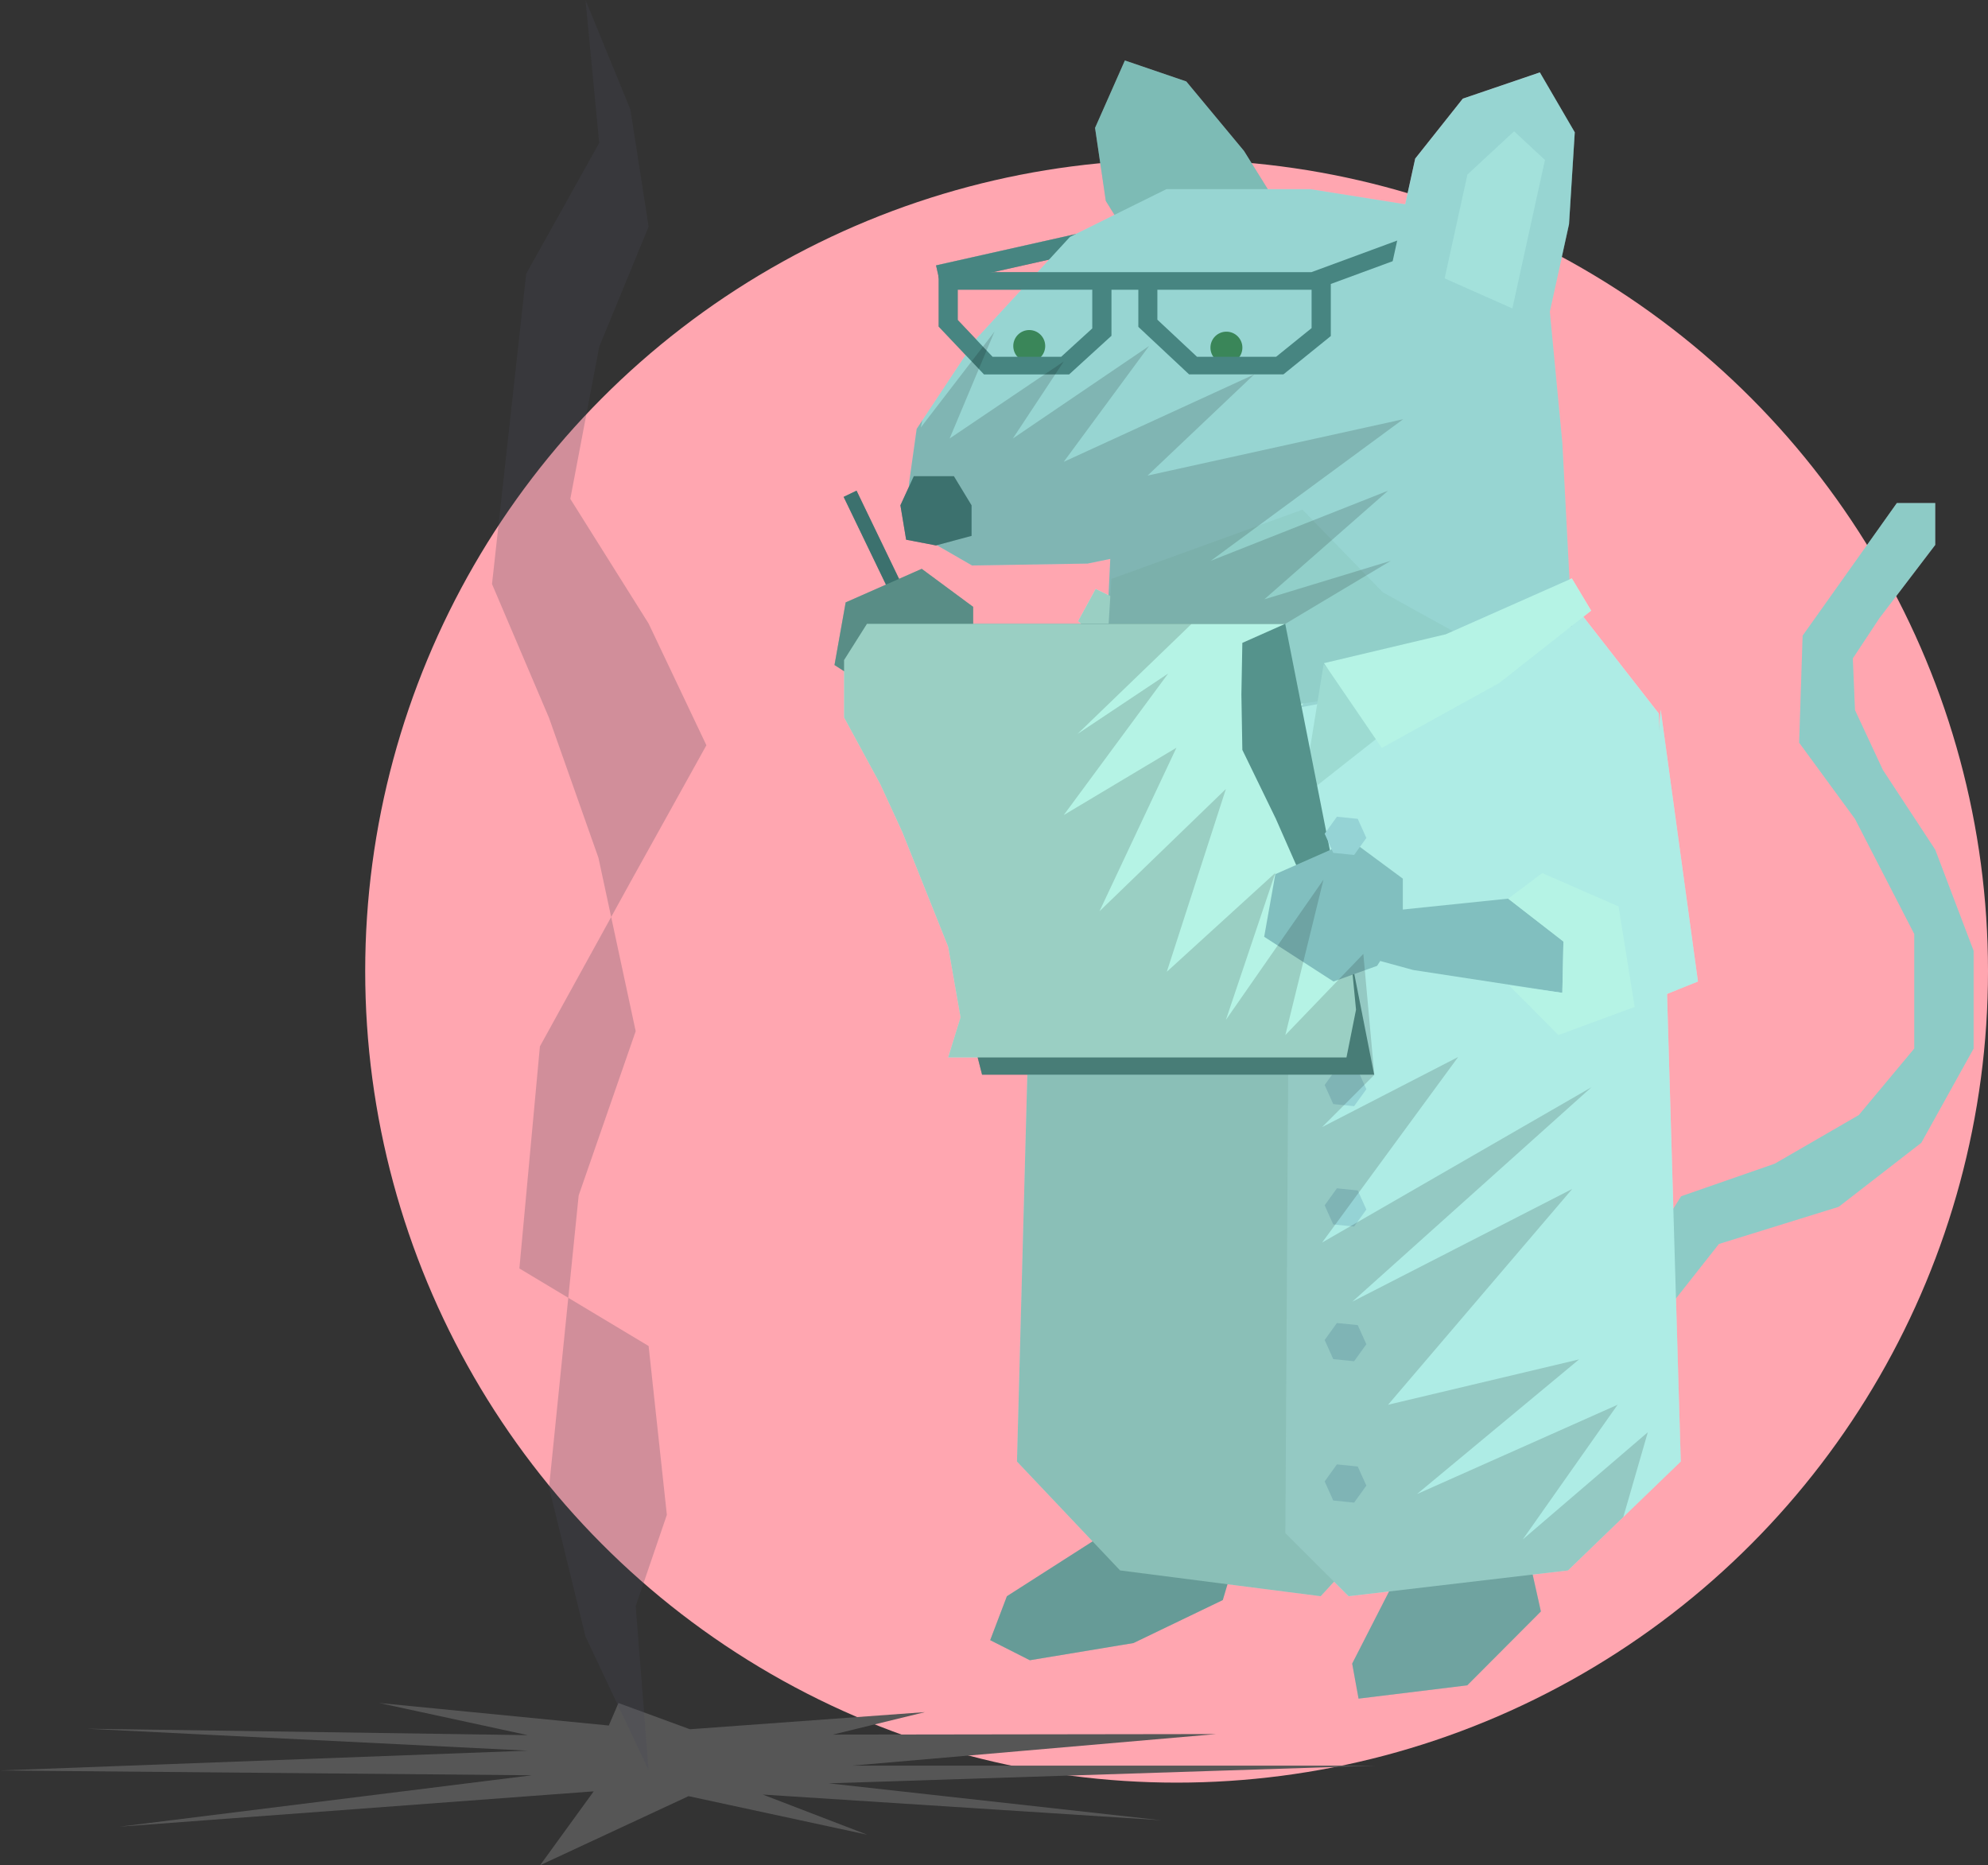 <svg xmlns="http://www.w3.org/2000/svg" viewBox="0 0 1446.53 1357"><rect x="0" y="0" width="1446.53" height="1357" fill="#333333" stroke="none"/><title>experimenter</title><g style="isolation:isolate"><circle cx="856.13" cy="706.52" r="590.4" style="fill:#ffa6b0"/><polygon points="502 1258.08 673 1245.62 606 1261.98 885 1261.59 620 1284.56 1001 1284.56 603 1297.42 845 1324.29 555 1305.59 631 1334.8 501 1306.76 393 1357 432 1303.26 87 1328.96 387 1291.57 0 1288.07 384 1273.66 63 1257.69 384 1262.37 276 1239 443 1255.36 450 1239 502 1258.08" style="fill:#565656"/><polygon points="1149.18 988.8 1223.23 870.34 1291.35 846.64 1352.51 811.28 1392.89 762.87 1392.89 679.52 1349.73 595.74 1309.12 540.32 1311.65 462.47 1380.2 366 1408.12 366 1408.12 396.46 1367.5 449.77 1348.16 479.04 1349.73 516.62 1370.04 560.2 1408.12 618.17 1436.05 691.79 1436.05 762.87 1397.97 831.41 1337.89 877.95 1250.73 905.03 1212.65 953.26 1177.11 1021.8 1149.18 988.8" style="fill:#bcbccc"/><polygon points="796.8 1120.27 732.66 1161.3 720.5 1193.27 749.34 1207.87 824.75 1195.36 889.73 1164.08 898.41 1134.89 796.8 1120.27" style="fill:#9a9aa8"/><polygon points="1015.97 1147.55 983.88 1210.33 988.52 1235.81 1067.61 1226.13 1121.19 1172.38 1108.26 1114.56 1102.13 1092.8 1015.97 1147.55" style="fill:#aaaaba"/><rect x="636.93" y="353.79" width="10.42" height="108.63" transform="translate(-113.52 319.43) rotate(-25.74)" style="fill:#484859"/><polygon points="829.61 413.85 940.01 454.68 999.53 495.51 1003.01 1115.43 960.96 1161.3 815.02 1142.54 739.96 1063.31 754.55 519.14 829.61 413.85" style="fill:#dfdfe8"/><polygon points="1124.91 413.85 1004.15 454.68 939.05 495.51 935.25 1115.43 981.24 1161.3 1140.87 1142.54 1222.97 1063.31 1207.01 519.14 1124.91 413.85" style="fill:#f3f3ff"/><polygon points="607.22 483.82 615.35 438.26 670.67 413.85 708.1 441.51 708.1 475.68 689.39 504.97 657.66 516.36 607.22 483.82" style="fill:#7f7f87"/><rect x="680.35" y="172.35" width="187.32" height="13.9" transform="translate(-20.48 173.78) rotate(-12.64)" style="fill:#484859"/><polygon points="847.42 214.99 804.62 146.19 796.8 93.05 818.5 44 863.17 59.25 905.19 109.83 953.87 188.08 936.88 217.35 847.42 214.99" style="fill:#a1a1af"/><polygon points="933.16 380.84 791.39 410.03 707.29 411.42 661.42 385.01 661.42 351.65 666.99 312.04 710.77 246.01 778.53 172.35 848.72 137.6 953.32 137.6 1075.63 157.06 1125.67 205.71 1136.79 322.46 1143.74 455.55 1065.9 492.04 918.57 519.84 801.81 533.74 808.07 402.04 933.16 380.84" style="fill:#cdcde0"/><circle cx="748.91" cy="251.74" r="11.62" style="fill:#324915"/><circle cx="892.38" cy="252.92" r="11.62" style="fill:#324915"/><path d="M1046.24,177.93,1041.09,166l-86.85,32H683V237.6l33,34.82h61.91l30.83-28.13V210.8h19.55v27l36.95,34.59h68.59l34.5-27.9v-37.9Zm-251.47,61-22.64,20.65H722.24l-25.37-26.8v-22h97.9Zm159.59-.23-25.83,20.88H871l-28.86-27V210.8H954.36Z" style="fill:#484859"/><polygon points="1012.09 195.76 1029.74 115.37 1064.37 71.76 1120.43 52.67 1145.83 96.25 1141.65 163.07 1121.59 254.49 1084.77 262.93 1012.09 195.76" style="fill:#cdcde0"/><polygon points="655.17 367.63 664.9 346.44 694.09 346.44 706.95 367.63 706.95 389.88 681.06 396.82 659.34 392.65 655.17 367.63" style="fill:#484859"/><polygon points="1051.17 202.52 1067.75 126.99 1101.69 95.52 1124.15 116.38 1100.44 224.39 1051.17 202.52" style="fill:#e1e1ef"/><polygon points="961.78 490.13 923.38 551.8 845.41 504.55 784.44 451.9 797.23 428.45 880.91 469.1 961.78 490.13" style="fill:#fff"/><polygon points="808.67 421.15 947.76 370.76 1006.13 430.88 1096.48 480.92 1052 496.21 801.81 533.74 808.67 421.15" style="fill:#c3c3d1"/><polygon points="1010.17 530.69 947.5 580 963.09 483.31 1010.17 530.69" style="fill:#d7d7e0"/><polygon points="985.29 804.78 970.12 803.24 963.87 789.35 972.78 776.98 987.94 778.51 994.2 792.41 985.29 804.78" style="fill:#cacae5"/><polygon points="630.85 453.81 935.16 453.81 999.88 781.84 714.59 781.84 630.85 453.81" style="fill:#5f5f6b"/><polygon points="630.85 453.81 614.17 480.22 614.17 521.92 640.58 570.57 656.56 605.32 689.92 688.72 698.95 740.14 689.92 769.33 979.73 769.33 986.68 734.59 982.97 696.14 956.44 659.53 928.3 595.59 903.97 545.55 903.28 505.24 903.97 467.71 935.25 453.81 630.85 453.81" style="fill:#fff"/><polygon points="919.85 681.54 927.98 635.98 983.31 611.57 1020.73 639.23 1020.73 673.4 1002.02 702.69 970.29 714.08 919.85 681.54" style="fill:#a9a9bf"/><polygon points="963.34 482.48 1005.44 544.16 1090.92 496.9 1157.77 444.26 1143.74 420.8 1052 461.46 963.34 482.48" style="fill:#fff"/><polygon points="1002.21 663.62 1097.38 653.78 1137.6 684.98 1136.8 722.33 1028.34 705.72 992.17 695.83 1002.21 663.62" style="fill:#a9a9bf"/><polygon points="1097.38 653.78 1137.6 684.98 1136.8 722.33 1098.02 716.93 1133.94 753.05 1189.45 732.58 1177.71 659.46 1122.18 635.19 1097.38 653.78" style="fill:#fff"/><polygon points="985.29 1093.19 970.12 1091.66 963.87 1077.76 972.78 1065.39 987.94 1066.93 994.2 1080.83 985.29 1093.19" style="fill:#cacae5"/><polygon points="985.29 990.34 970.12 988.8 963.87 974.9 972.78 962.54 987.94 964.07 994.2 977.97 985.29 990.34" style="fill:#cacae5"/><polygon points="985.29 892.35 970.12 890.81 963.87 876.91 972.78 864.55 987.94 866.08 994.2 879.98 985.29 892.35" style="fill:#cacae5"/><polygon points="985.29 622 970.12 620.47 963.87 606.57 972.78 594.2 987.94 595.73 994.2 609.63 985.29 622" style="fill:#cacae5"/><polygon points="1208.37 516.36 1235.48 714.08 1189.61 732.5 1208.37 516.36" style="fill:#f3f3ff"/><polygon points="471.96 1288 426.04 1190.63 399.49 1082.19 421.06 869.73 462.55 750.23 435.45 624.08 399.49 522.28 358 424.91 382.89 199.18 436 104.01 426.04 0 458.68 79.67 471.96 164.87 436 252.29 414.98 362.94 471.96 453.68 514 542.2 458.68 641.79 392.85 761.29 377.92 922.85 471.96 979.28 485.23 1102.1 462.55 1168.49 471.96 1288" style="fill:#484859;opacity:0.25"/><g style="opacity:0.4;mix-blend-mode:color"><path d="M1408.12,618.17l-38.08-58-20.31-43.58L1348.16,479l19.34-29.27,40.62-53.31V366H1380.2l-68.54,96.47-2.54,77.85,40.61,55.42,43.16,83.78v83.35l-40.39,48.41-61.15,35.36-68.12,23.69-5.66,9L1213,723.11l22.49-9-27.11-197.72-1.08,12.49-.29-9.71-54.9-70.42,5.67-4.46-14-23.46-1.77.79-5.18-99.13-9.11-95.72,14-63.67,4.18-66.82-25.4-43.58-56.06,19.09-34.63,43.61-7.29,33.23-69.13-11H922.47l-17.28-27.77-42-50.58L818.5,44,796.8,93.05l7.82,53.14,6.3,10.12-28,13.87L681.1,193l1.87,8.33V237.6l19.63,20.74L667,312l-5.56,39.61V354l-6.26,13.63,4.17,25,21.72,4.17.6-.16,25.63,14.76,84.1-1.39,16.46-3.39L806.6,433l-9.37-4.55L784.44,451.9l2.21,1.91H708.1v-12.3l-37.42-27.66-16.47,7.27-31-64.2-9.39,4.52,30.81,63.89-29.32,12.93-8.13,45.56,6.95,4.48v33.62l26.41,48.65,16,34.75,33.36,83.4,9,51.42-9,29.19H711.4l3.19,12.51h32.92L740,1063.31l55,58.11-62.35,39.88-12.16,32,28.84,14.6,75.41-12.51,65-31.28,3.42-11.5L961,1161.3l9.69-10.56,10.59,10.56,29.47-3.46-26.83,52.49,4.65,25.48,79.08-9.68,53.58-53.75-6-26.82,25.68-3,82.1-79.23-3.48-118.71L1250.73,905,1337.89,878,1398,831.41l38.08-68.54V691.79ZM755,198H722.56l40.83-9.16Zm-58.1,34.82v-22h46.29L710.77,246l-.57.86Z" style="fill:#47e2bd"/></g><polygon points="1108 1120 1177 1022 1031 1087 1149 989 1010 1022 1144 865 984 947 1158 791 962 904 1061 769 962 820 1000 782 992 694 935.25 753.05 963 640 892 742 928 635 849 707 892 574 800 663 856 544 774 593 850 490 784 534 866.92 454 935 454 1012 408 920 436 1010 357 881 408 1021 305 835 346 912.59 272.42 774 336 836.1 251.74 737 319 774 263 691 319 723.6 241.3 670 311 671.19 305.7 666.99 312.04 661.42 351.65 661.42 354.01 655.17 367.63 659.34 392.65 681.06 396.82 681.66 396.66 707.29 411.42 791.39 410.03 807.85 406.64 806.6 433 797.23 428.45 784.44 451.9 786.65 453.81 708.1 453.81 708.1 441.51 670.67 413.85 654.21 421.12 623.25 356.92 613.86 361.44 644.67 425.33 615.35 438.26 607.22 483.82 614.17 488.3 614.17 521.92 640.58 570.57 656.56 605.32 689.92 688.72 698.95 740.14 689.92 769.33 711.4 769.33 714.59 781.84 747.51 781.84 739.96 1063.31 795.01 1121.42 732.66 1161.3 720.5 1193.27 749.34 1207.87 824.75 1195.36 889.73 1164.08 893.15 1152.58 960.96 1161.3 970.64 1150.74 981.24 1161.3 1010.71 1157.84 983.88 1210.33 988.52 1235.81 1067.61 1226.13 1121.19 1172.38 1115.19 1145.56 1140.87 1142.54 1181.18 1103.64 1199 1042 1108 1120" style="fill-opacity:0.15"/></g></svg>